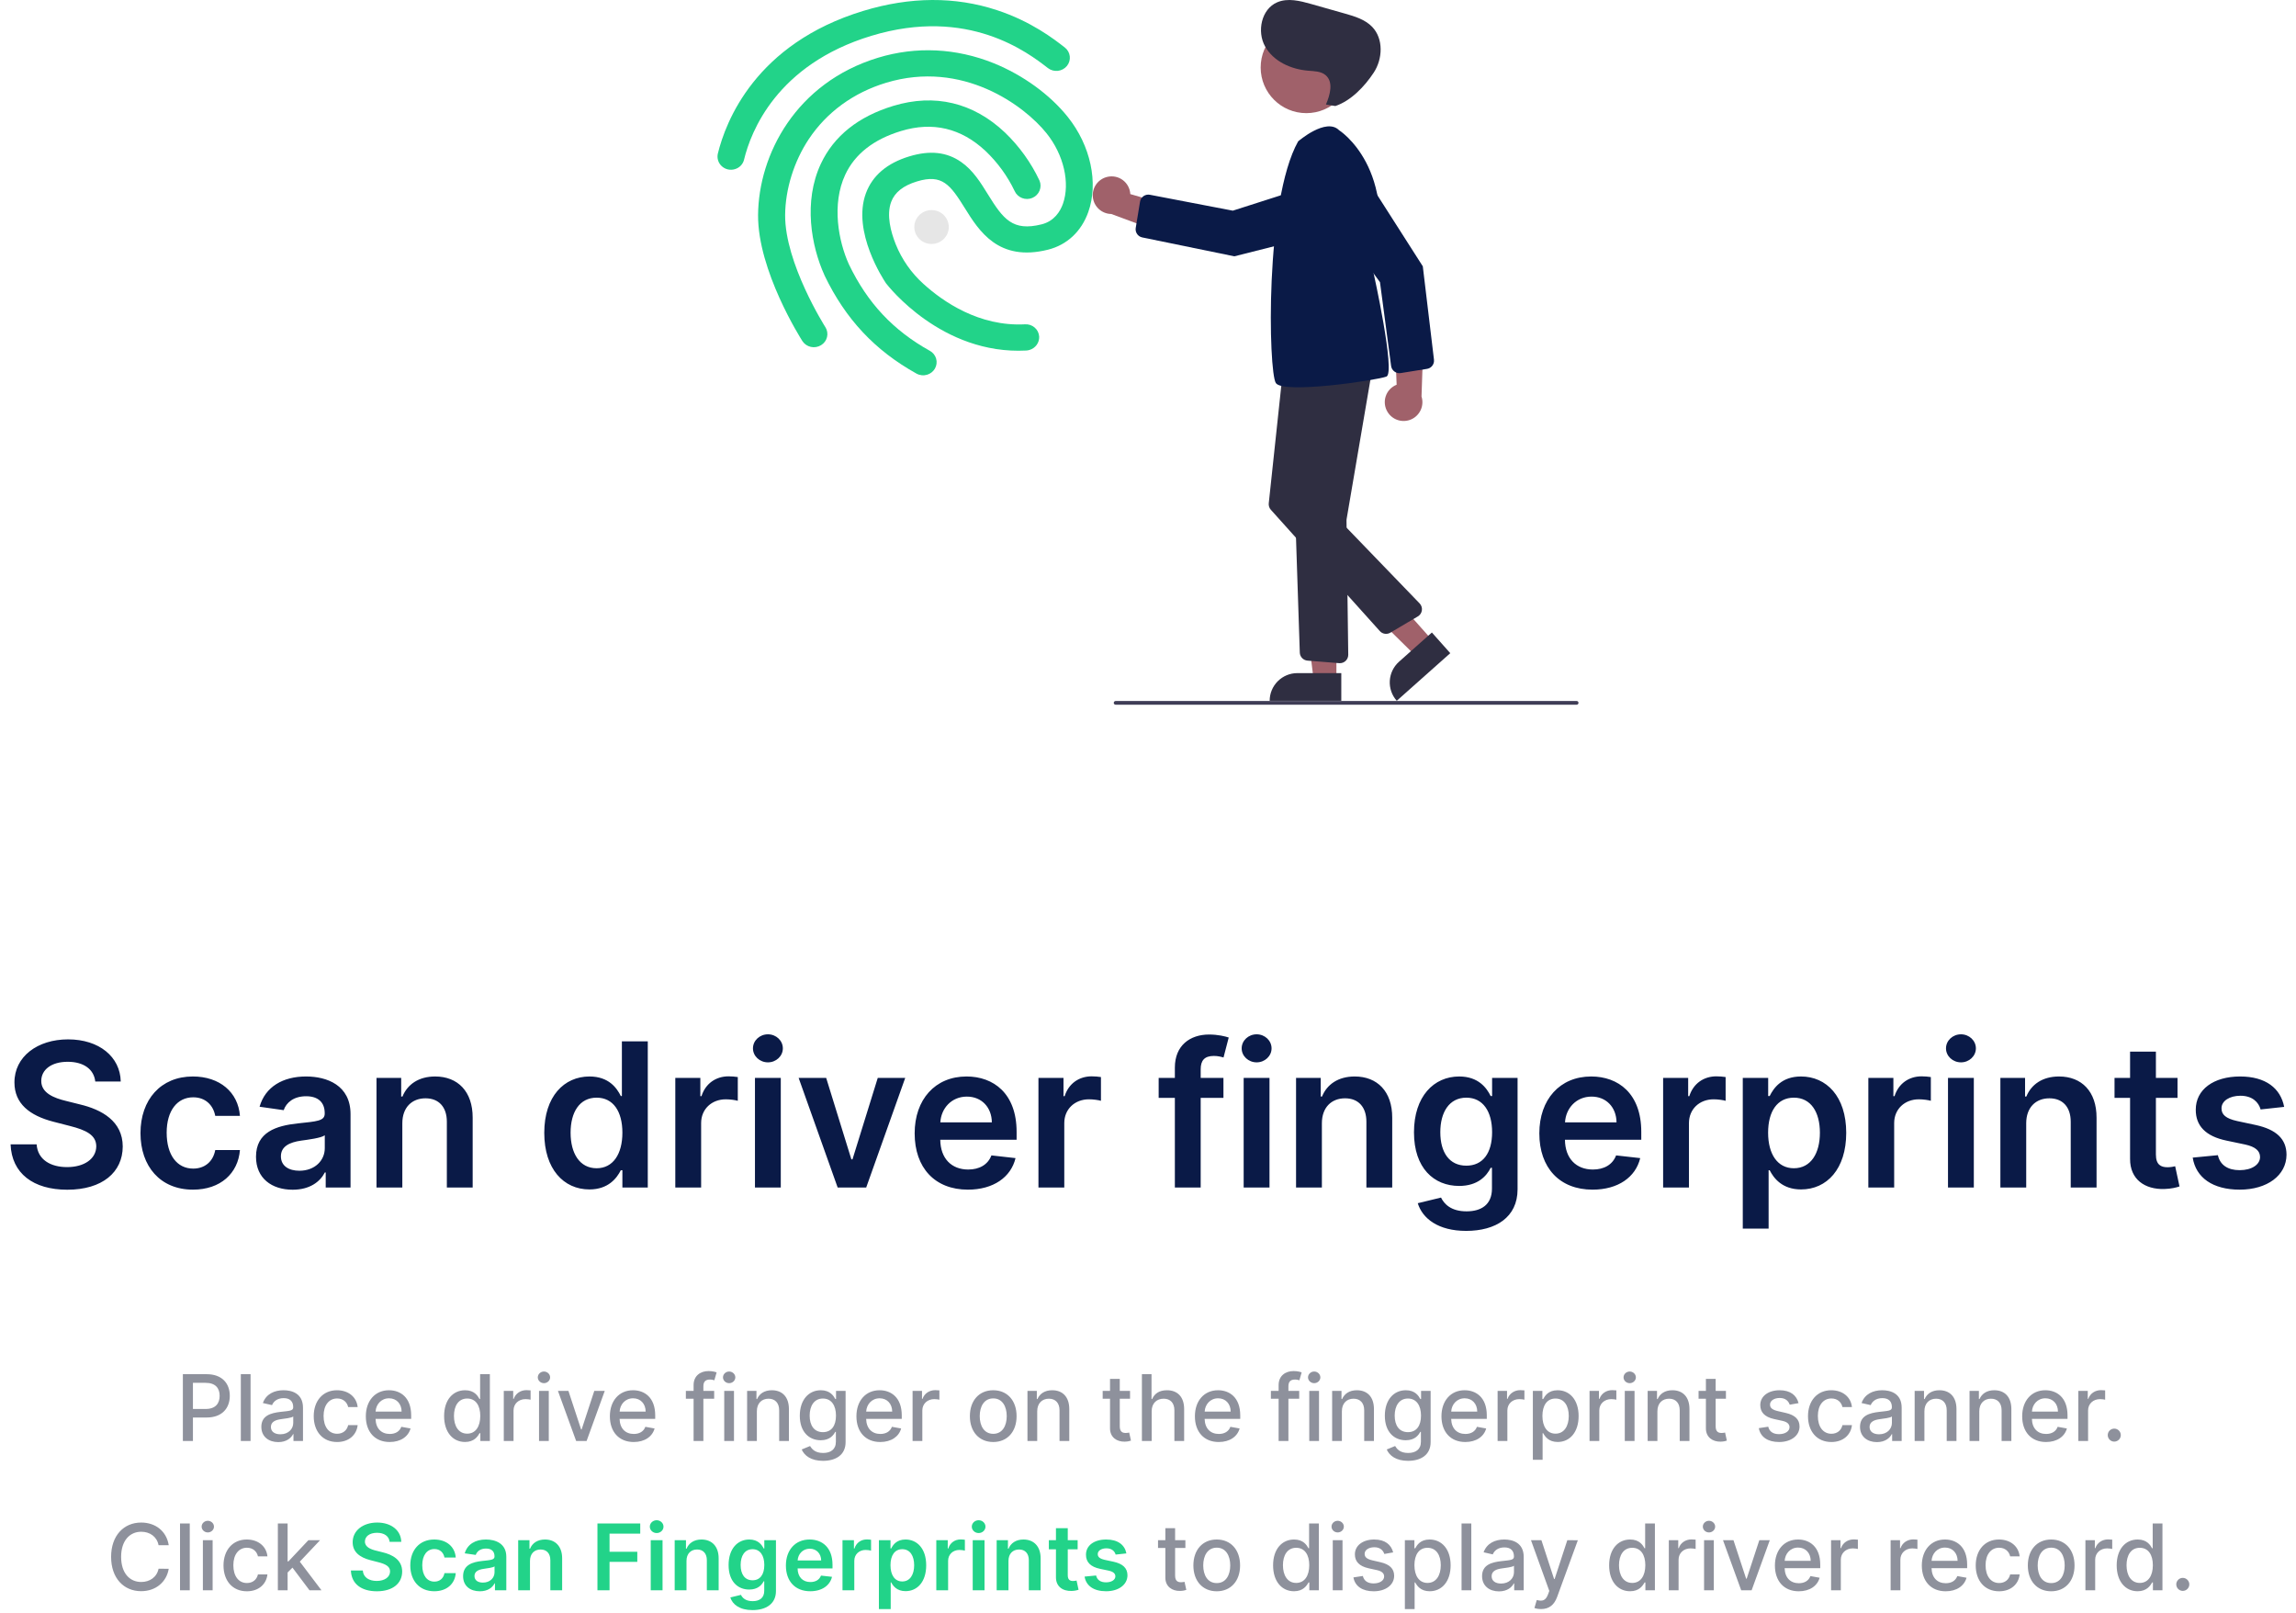 <svg width="400" height="281" viewBox="0 0 400 281" fill="none" xmlns="http://www.w3.org/2000/svg">
<path d="M31.857 251H33.612V246.909H35.999C38.697 246.909 40.033 245.278 40.033 243.131C40.033 240.989 38.709 239.364 36.004 239.364H31.857V251ZM33.612 245.42V240.869H35.817C37.555 240.869 38.266 241.812 38.266 243.131C38.266 244.449 37.555 245.42 35.84 245.42H33.612ZM43.653 239.364H41.955V251H43.653V239.364ZM48.479 251.193C49.922 251.193 50.734 250.46 51.058 249.807H51.126V251H52.785V245.205C52.785 242.665 50.785 242.159 49.399 242.159C47.82 242.159 46.365 242.795 45.797 244.386L47.394 244.75C47.644 244.131 48.28 243.534 49.422 243.534C50.519 243.534 51.081 244.108 51.081 245.097V245.136C51.081 245.756 50.445 245.744 48.876 245.926C47.223 246.119 45.53 246.551 45.53 248.534C45.53 250.25 46.82 251.193 48.479 251.193ZM48.848 249.83C47.888 249.83 47.195 249.398 47.195 248.557C47.195 247.648 48.001 247.324 48.984 247.193C49.535 247.119 50.842 246.972 51.087 246.727V247.852C51.087 248.886 50.263 249.83 48.848 249.83ZM58.724 251.176C60.787 251.176 62.122 249.938 62.31 248.239H60.656C60.44 249.182 59.707 249.739 58.736 249.739C57.298 249.739 56.372 248.54 56.372 246.636C56.372 244.767 57.315 243.591 58.736 243.591C59.815 243.591 60.474 244.273 60.656 245.091H62.31C62.128 243.33 60.69 242.159 58.707 242.159C56.247 242.159 54.656 244.011 54.656 246.676C54.656 249.307 56.19 251.176 58.724 251.176ZM67.888 251.176C69.791 251.176 71.138 250.239 71.524 248.818L69.916 248.528C69.609 249.352 68.871 249.773 67.905 249.773C66.45 249.773 65.473 248.83 65.428 247.148H71.632V246.545C71.632 243.392 69.746 242.159 67.769 242.159C65.337 242.159 63.734 244.011 63.734 246.693C63.734 249.403 65.314 251.176 67.888 251.176ZM65.433 245.875C65.501 244.636 66.399 243.562 67.78 243.562C69.098 243.562 69.962 244.54 69.967 245.875H65.433ZM81.019 251.17C82.609 251.17 83.234 250.199 83.541 249.642H83.683V251H85.342V239.364H83.644V243.688H83.541C83.234 243.148 82.655 242.159 81.03 242.159C78.922 242.159 77.371 243.824 77.371 246.653C77.371 249.477 78.899 251.17 81.019 251.17ZM81.394 249.722C79.876 249.722 79.087 248.386 79.087 246.636C79.087 244.903 79.859 243.602 81.394 243.602C82.876 243.602 83.672 244.812 83.672 246.636C83.672 248.472 82.859 249.722 81.394 249.722ZM87.767 251H89.466V245.67C89.466 244.528 90.347 243.705 91.551 243.705C91.903 243.705 92.301 243.767 92.438 243.807V242.182C92.267 242.159 91.932 242.142 91.716 242.142C90.693 242.142 89.818 242.722 89.5 243.659H89.409V242.273H87.767V251ZM93.908 251H95.606V242.273H93.908V251ZM94.766 240.926C95.351 240.926 95.84 240.472 95.84 239.915C95.84 239.358 95.351 238.898 94.766 238.898C94.175 238.898 93.692 239.358 93.692 239.915C93.692 240.472 94.175 240.926 94.766 240.926ZM105.358 242.273H103.534L101.33 248.989H101.239L99.028 242.273H97.204L100.375 251H102.193L105.358 242.273ZM110.403 251.176C112.307 251.176 113.653 250.239 114.04 248.818L112.432 248.528C112.125 249.352 111.386 249.773 110.42 249.773C108.966 249.773 107.989 248.83 107.943 247.148H114.148V246.545C114.148 243.392 112.261 242.159 110.284 242.159C107.852 242.159 106.25 244.011 106.25 246.693C106.25 249.403 107.83 251.176 110.403 251.176ZM107.949 245.875C108.017 244.636 108.915 243.562 110.295 243.562C111.614 243.562 112.477 244.54 112.483 245.875H107.949ZM124.42 242.273H122.54V241.489C122.54 240.716 122.858 240.295 123.688 240.295C124.04 240.295 124.29 240.375 124.449 240.426L124.847 239.051C124.608 238.96 124.114 238.818 123.426 238.818C122.045 238.818 120.835 239.625 120.835 241.261V242.273H119.489V243.636H120.835V251H122.54V243.636H124.42V242.273ZM126.173 251H127.872V242.273H126.173V251ZM127.031 240.926C127.616 240.926 128.105 240.472 128.105 239.915C128.105 239.358 127.616 238.898 127.031 238.898C126.44 238.898 125.957 239.358 125.957 239.915C125.957 240.472 126.44 240.926 127.031 240.926ZM131.857 245.818C131.857 244.426 132.709 243.631 133.891 243.631C135.044 243.631 135.743 244.386 135.743 245.653V251H137.442V245.449C137.442 243.29 136.254 242.159 134.47 242.159C133.158 242.159 132.3 242.767 131.896 243.693H131.788V242.273H130.158V251H131.857V245.818ZM143.379 254.455C145.601 254.455 147.317 253.438 147.317 251.193V242.273H145.652V243.688H145.527C145.226 243.148 144.624 242.159 142.999 242.159C140.891 242.159 139.339 243.824 139.339 246.602C139.339 249.386 140.925 250.869 142.987 250.869C144.589 250.869 145.209 249.966 145.516 249.409H145.624V251.125C145.624 252.494 144.686 253.085 143.396 253.085C141.982 253.085 141.43 252.375 141.129 251.875L139.669 252.477C140.129 253.545 141.294 254.455 143.379 254.455ZM143.362 249.46C141.845 249.46 141.055 248.295 141.055 246.58C141.055 244.903 141.828 243.602 143.362 243.602C144.845 243.602 145.641 244.812 145.641 246.58C145.641 248.381 144.828 249.46 143.362 249.46ZM153.357 251.176C155.26 251.176 156.607 250.239 156.993 248.818L155.385 248.528C155.078 249.352 154.339 249.773 153.374 249.773C151.919 249.773 150.942 248.83 150.896 247.148H157.101V246.545C157.101 243.392 155.214 242.159 153.237 242.159C150.805 242.159 149.203 244.011 149.203 246.693C149.203 249.403 150.783 251.176 153.357 251.176ZM150.902 245.875C150.97 244.636 151.868 243.562 153.249 243.562C154.567 243.562 155.43 244.54 155.436 245.875H150.902ZM158.986 251H160.685V245.67C160.685 244.528 161.565 243.705 162.77 243.705C163.122 243.705 163.52 243.767 163.656 243.807V242.182C163.486 242.159 163.151 242.142 162.935 242.142C161.912 242.142 161.037 242.722 160.719 243.659H160.628V242.273H158.986V251ZM173.037 251.176C175.497 251.176 177.105 249.375 177.105 246.676C177.105 243.96 175.497 242.159 173.037 242.159C170.577 242.159 168.969 243.96 168.969 246.676C168.969 249.375 170.577 251.176 173.037 251.176ZM173.043 249.75C171.435 249.75 170.685 248.347 170.685 246.67C170.685 245 171.435 243.58 173.043 243.58C174.639 243.58 175.389 245 175.389 246.67C175.389 248.347 174.639 249.75 173.043 249.75ZM180.7 245.818C180.7 244.426 181.553 243.631 182.734 243.631C183.888 243.631 184.587 244.386 184.587 245.653V251H186.286V245.449C186.286 243.29 185.098 242.159 183.314 242.159C182.001 242.159 181.143 242.767 180.74 243.693H180.632V242.273H179.001V251H180.7V245.818ZM196.872 242.273H195.082V240.182H193.384V242.273H192.105V243.636H193.384V248.79C193.378 250.375 194.588 251.142 195.929 251.114C196.469 251.108 196.832 251.006 197.031 250.932L196.724 249.528C196.611 249.551 196.401 249.602 196.128 249.602C195.577 249.602 195.082 249.42 195.082 248.438V243.636H196.872V242.273ZM200.638 245.818C200.638 244.426 201.518 243.631 202.729 243.631C203.899 243.631 204.598 244.375 204.598 245.653V251H206.297V245.449C206.297 243.273 205.104 242.159 203.308 242.159C201.95 242.159 201.132 242.75 200.723 243.693H200.615V239.364H198.939V251H200.638V245.818ZM212.325 251.176C214.229 251.176 215.575 250.239 215.962 248.818L214.354 248.528C214.047 249.352 213.308 249.773 212.342 249.773C210.888 249.773 209.911 248.83 209.865 247.148H216.07V246.545C216.07 243.392 214.183 242.159 212.206 242.159C209.774 242.159 208.172 244.011 208.172 246.693C208.172 249.403 209.751 251.176 212.325 251.176ZM209.871 245.875C209.939 244.636 210.837 243.562 212.217 243.562C213.536 243.562 214.399 244.54 214.405 245.875H209.871ZM226.342 242.273H224.462V241.489C224.462 240.716 224.78 240.295 225.609 240.295C225.962 240.295 226.212 240.375 226.371 240.426L226.768 239.051C226.53 238.96 226.036 238.818 225.348 238.818C223.967 238.818 222.757 239.625 222.757 241.261V242.273H221.411V243.636H222.757V251H224.462V243.636H226.342V242.273ZM228.095 251H229.794V242.273H228.095V251ZM228.953 240.926C229.538 240.926 230.027 240.472 230.027 239.915C230.027 239.358 229.538 238.898 228.953 238.898C228.362 238.898 227.879 239.358 227.879 239.915C227.879 240.472 228.362 240.926 228.953 240.926ZM233.778 245.818C233.778 244.426 234.631 243.631 235.812 243.631C236.966 243.631 237.665 244.386 237.665 245.653V251H239.364V245.449C239.364 243.29 238.176 242.159 236.392 242.159C235.08 242.159 234.222 242.767 233.818 243.693H233.71V242.273H232.08V251H233.778V245.818ZM245.301 254.455C247.523 254.455 249.239 253.438 249.239 251.193V242.273H247.574V243.688H247.449C247.148 243.148 246.545 242.159 244.92 242.159C242.812 242.159 241.261 243.824 241.261 246.602C241.261 249.386 242.847 250.869 244.909 250.869C246.511 250.869 247.131 249.966 247.438 249.409H247.545V251.125C247.545 252.494 246.608 253.085 245.318 253.085C243.903 253.085 243.352 252.375 243.051 251.875L241.591 252.477C242.051 253.545 243.216 254.455 245.301 254.455ZM245.284 249.46C243.767 249.46 242.977 248.295 242.977 246.58C242.977 244.903 243.75 243.602 245.284 243.602C246.767 243.602 247.562 244.812 247.562 246.58C247.562 248.381 246.75 249.46 245.284 249.46ZM255.278 251.176C257.182 251.176 258.528 250.239 258.915 248.818L257.307 248.528C257 249.352 256.261 249.773 255.295 249.773C253.841 249.773 252.864 248.83 252.818 247.148H259.023V246.545C259.023 243.392 257.136 242.159 255.159 242.159C252.727 242.159 251.125 244.011 251.125 246.693C251.125 249.403 252.705 251.176 255.278 251.176ZM252.824 245.875C252.892 244.636 253.79 243.562 255.17 243.562C256.489 243.562 257.352 244.54 257.358 245.875H252.824ZM260.908 251H262.607V245.67C262.607 244.528 263.487 243.705 264.692 243.705C265.044 243.705 265.442 243.767 265.578 243.807V242.182C265.408 242.159 265.072 242.142 264.857 242.142C263.834 242.142 262.959 242.722 262.641 243.659H262.55V242.273H260.908V251ZM267.048 254.273H268.747V249.642H268.849C269.156 250.199 269.781 251.17 271.372 251.17C273.486 251.17 275.02 249.477 275.02 246.653C275.02 243.824 273.463 242.159 271.355 242.159C269.736 242.159 269.151 243.148 268.849 243.688H268.707V242.273H267.048V254.273ZM268.713 246.636C268.713 244.812 269.509 243.602 270.991 243.602C272.531 243.602 273.304 244.903 273.304 246.636C273.304 248.386 272.509 249.722 270.991 249.722C269.531 249.722 268.713 248.472 268.713 246.636ZM276.923 251H278.622V245.67C278.622 244.528 279.503 243.705 280.707 243.705C281.06 243.705 281.457 243.767 281.594 243.807V242.182C281.423 242.159 281.088 242.142 280.872 242.142C279.849 242.142 278.974 242.722 278.656 243.659H278.565V242.273H276.923V251ZM283.064 251H284.763V242.273H283.064V251ZM283.922 240.926C284.507 240.926 284.996 240.472 284.996 239.915C284.996 239.358 284.507 238.898 283.922 238.898C283.331 238.898 282.848 239.358 282.848 239.915C282.848 240.472 283.331 240.926 283.922 240.926ZM288.747 245.818C288.747 244.426 289.599 243.631 290.781 243.631C291.935 243.631 292.634 244.386 292.634 245.653V251H294.332V245.449C294.332 243.29 293.145 242.159 291.361 242.159C290.048 242.159 289.19 242.767 288.787 243.693H288.679V242.273H287.048V251H288.747V245.818ZM300.685 242.273H298.895V240.182H297.196V242.273H295.918V243.636H297.196V248.79C297.19 250.375 298.401 251.142 299.741 251.114C300.281 251.108 300.645 251.006 300.844 250.932L300.537 249.528C300.423 249.551 300.213 249.602 299.94 249.602C299.389 249.602 298.895 249.42 298.895 248.438V243.636H300.685V242.273ZM313.338 244.403C312.986 243.045 311.923 242.159 310.037 242.159C308.065 242.159 306.668 243.199 306.668 244.744C306.668 245.983 307.418 246.807 309.054 247.17L310.531 247.494C311.372 247.682 311.764 248.057 311.764 248.602C311.764 249.278 311.043 249.807 309.929 249.807C308.912 249.807 308.259 249.369 308.054 248.511L306.412 248.761C306.696 250.307 307.98 251.176 309.94 251.176C312.048 251.176 313.509 250.057 313.509 248.477C313.509 247.244 312.724 246.483 311.122 246.114L309.736 245.795C308.776 245.568 308.361 245.244 308.366 244.653C308.361 243.983 309.088 243.506 310.054 243.506C311.111 243.506 311.599 244.091 311.798 244.676L313.338 244.403ZM319.053 251.176C321.115 251.176 322.45 249.938 322.638 248.239H320.984C320.768 249.182 320.036 249.739 319.064 249.739C317.626 249.739 316.7 248.54 316.7 246.636C316.7 244.767 317.643 243.591 319.064 243.591C320.143 243.591 320.803 244.273 320.984 245.091H322.638C322.456 243.33 321.018 242.159 319.036 242.159C316.575 242.159 314.984 244.011 314.984 246.676C314.984 249.307 316.518 251.176 319.053 251.176ZM326.994 251.193C328.438 251.193 329.25 250.46 329.574 249.807H329.642V251H331.301V245.205C331.301 242.665 329.301 242.159 327.915 242.159C326.335 242.159 324.881 242.795 324.312 244.386L325.909 244.75C326.159 244.131 326.795 243.534 327.938 243.534C329.034 243.534 329.597 244.108 329.597 245.097V245.136C329.597 245.756 328.96 245.744 327.392 245.926C325.739 246.119 324.045 246.551 324.045 248.534C324.045 250.25 325.335 251.193 326.994 251.193ZM327.364 249.83C326.403 249.83 325.71 249.398 325.71 248.557C325.71 247.648 326.517 247.324 327.5 247.193C328.051 247.119 329.358 246.972 329.602 246.727V247.852C329.602 248.886 328.778 249.83 327.364 249.83ZM335.263 245.818C335.263 244.426 336.115 243.631 337.297 243.631C338.45 243.631 339.149 244.386 339.149 245.653V251H340.848V245.449C340.848 243.29 339.661 242.159 337.876 242.159C336.564 242.159 335.706 242.767 335.303 243.693H335.195V242.273H333.564V251H335.263V245.818ZM344.825 245.818C344.825 244.426 345.678 243.631 346.859 243.631C348.013 243.631 348.712 244.386 348.712 245.653V251H350.411V245.449C350.411 243.29 349.223 242.159 347.439 242.159C346.126 242.159 345.268 242.767 344.865 243.693H344.757V242.273H343.126V251H344.825V245.818ZM356.45 251.176C358.354 251.176 359.7 250.239 360.087 248.818L358.479 248.528C358.172 249.352 357.433 249.773 356.467 249.773C355.013 249.773 354.036 248.83 353.99 247.148H360.195V246.545C360.195 243.392 358.308 242.159 356.331 242.159C353.899 242.159 352.297 244.011 352.297 246.693C352.297 249.403 353.876 251.176 356.45 251.176ZM353.996 245.875C354.064 244.636 354.962 243.562 356.342 243.562C357.661 243.562 358.524 244.54 358.53 245.875H353.996ZM362.08 251H363.778V245.67C363.778 244.528 364.659 243.705 365.864 243.705C366.216 243.705 366.614 243.767 366.75 243.807V242.182C366.58 242.159 366.244 242.142 366.028 242.142C365.006 242.142 364.131 242.722 363.812 243.659H363.722V242.273H362.08V251ZM368.339 251.108C368.959 251.108 369.476 250.602 369.476 249.972C369.476 249.352 368.959 248.841 368.339 248.841C367.714 248.841 367.203 249.352 367.203 249.972C367.203 250.602 367.714 251.108 368.339 251.108ZM29.396 269.148C28.999 266.659 27.05 265.205 24.59 265.205C21.578 265.205 19.357 267.46 19.357 271.182C19.357 274.903 21.567 277.159 24.59 277.159C27.146 277.159 29.016 275.557 29.396 273.256L27.624 273.25C27.322 274.739 26.072 275.557 24.601 275.557C22.607 275.557 21.101 274.028 21.101 271.182C21.101 268.358 22.601 266.807 24.607 266.807C26.09 266.807 27.334 267.642 27.624 269.148H29.396ZM33.06 265.364H31.361V277H33.06V265.364ZM35.345 277H37.044V268.273H35.345V277ZM36.203 266.926C36.788 266.926 37.277 266.472 37.277 265.915C37.277 265.358 36.788 264.898 36.203 264.898C35.612 264.898 35.129 265.358 35.129 265.915C35.129 266.472 35.612 266.926 36.203 266.926ZM43.006 277.176C45.068 277.176 46.403 275.938 46.591 274.239H44.938C44.722 275.182 43.989 275.739 43.017 275.739C41.58 275.739 40.653 274.54 40.653 272.636C40.653 270.767 41.597 269.591 43.017 269.591C44.097 269.591 44.756 270.273 44.938 271.091H46.591C46.409 269.33 44.972 268.159 42.989 268.159C40.528 268.159 38.938 270.011 38.938 272.676C38.938 275.307 40.472 277.176 43.006 277.176ZM48.408 277H50.106V273.903L50.953 273.057L53.919 277H56.004L52.231 272.017L55.766 268.273H53.731L50.254 271.966H50.106V265.364H48.408V277ZM206.513 268.273H204.723V266.182H203.024V268.273H201.746V269.636H203.024V274.79C203.018 276.375 204.229 277.142 205.57 277.114C206.109 277.108 206.473 277.006 206.672 276.932L206.365 275.528C206.251 275.551 206.041 275.602 205.768 275.602C205.217 275.602 204.723 275.42 204.723 274.438V269.636H206.513V268.273ZM211.974 277.176C214.435 277.176 216.043 275.375 216.043 272.676C216.043 269.96 214.435 268.159 211.974 268.159C209.514 268.159 207.906 269.96 207.906 272.676C207.906 275.375 209.514 277.176 211.974 277.176ZM211.98 275.75C210.372 275.75 209.622 274.347 209.622 272.67C209.622 271 210.372 269.58 211.98 269.58C213.577 269.58 214.327 271 214.327 272.67C214.327 274.347 213.577 275.75 211.98 275.75ZM225.44 277.17C227.031 277.17 227.656 276.199 227.963 275.642H228.105V277H229.764V265.364H228.065V269.688H227.963C227.656 269.148 227.077 268.159 225.452 268.159C223.344 268.159 221.793 269.824 221.793 272.653C221.793 275.477 223.321 277.17 225.44 277.17ZM225.815 275.722C224.298 275.722 223.509 274.386 223.509 272.636C223.509 270.903 224.281 269.602 225.815 269.602C227.298 269.602 228.094 270.812 228.094 272.636C228.094 274.472 227.281 275.722 225.815 275.722ZM232.189 277H233.888V268.273H232.189V277ZM233.047 266.926C233.632 266.926 234.121 266.472 234.121 265.915C234.121 265.358 233.632 264.898 233.047 264.898C232.456 264.898 231.973 265.358 231.973 265.915C231.973 266.472 232.456 266.926 233.047 266.926ZM242.713 270.403C242.361 269.045 241.298 268.159 239.412 268.159C237.44 268.159 236.043 269.199 236.043 270.744C236.043 271.983 236.793 272.807 238.429 273.17L239.906 273.494C240.747 273.682 241.139 274.057 241.139 274.602C241.139 275.278 240.418 275.807 239.304 275.807C238.287 275.807 237.634 275.369 237.429 274.511L235.787 274.761C236.071 276.307 237.355 277.176 239.315 277.176C241.423 277.176 242.884 276.057 242.884 274.477C242.884 273.244 242.099 272.483 240.497 272.114L239.111 271.795C238.151 271.568 237.736 271.244 237.741 270.653C237.736 269.983 238.463 269.506 239.429 269.506C240.486 269.506 240.974 270.091 241.173 270.676L242.713 270.403ZM244.751 280.273H246.45V275.642H246.553C246.859 276.199 247.484 277.17 249.075 277.17C251.189 277.17 252.723 275.477 252.723 272.653C252.723 269.824 251.166 268.159 249.058 268.159C247.439 268.159 246.854 269.148 246.553 269.688H246.411V268.273H244.751V280.273ZM246.416 272.636C246.416 270.812 247.212 269.602 248.695 269.602C250.234 269.602 251.007 270.903 251.007 272.636C251.007 274.386 250.212 275.722 248.695 275.722C247.234 275.722 246.416 274.472 246.416 272.636ZM256.325 265.364H254.626V277H256.325V265.364ZM261.151 277.193C262.594 277.193 263.406 276.46 263.73 275.807H263.798V277H265.457V271.205C265.457 268.665 263.457 268.159 262.071 268.159C260.491 268.159 259.037 268.795 258.469 270.386L260.065 270.75C260.315 270.131 260.952 269.534 262.094 269.534C263.19 269.534 263.753 270.108 263.753 271.097V271.136C263.753 271.756 263.116 271.744 261.548 271.926C259.895 272.119 258.202 272.551 258.202 274.534C258.202 276.25 259.491 277.193 261.151 277.193ZM261.52 275.83C260.56 275.83 259.866 275.398 259.866 274.557C259.866 273.648 260.673 273.324 261.656 273.193C262.207 273.119 263.514 272.972 263.759 272.727V273.852C263.759 274.886 262.935 275.83 261.52 275.83ZM268.482 280.273C269.885 280.273 270.771 279.54 271.277 278.165L274.885 268.29L273.05 268.273L270.839 275.045H270.749L268.538 268.273H266.72L269.913 277.114L269.703 277.693C269.271 278.852 268.663 278.949 267.732 278.693L267.322 280.085C267.527 280.176 267.97 280.273 268.482 280.273ZM283.987 277.17C285.578 277.17 286.203 276.199 286.51 275.642H286.652V277H288.311V265.364H286.612V269.688H286.51C286.203 269.148 285.624 268.159 283.999 268.159C281.891 268.159 280.339 269.824 280.339 272.653C280.339 275.477 281.868 277.17 283.987 277.17ZM284.362 275.722C282.845 275.722 282.055 274.386 282.055 272.636C282.055 270.903 282.828 269.602 284.362 269.602C285.845 269.602 286.641 270.812 286.641 272.636C286.641 274.472 285.828 275.722 284.362 275.722ZM290.736 277H292.435V271.67C292.435 270.528 293.315 269.705 294.52 269.705C294.872 269.705 295.27 269.767 295.406 269.807V268.182C295.236 268.159 294.901 268.142 294.685 268.142C293.662 268.142 292.787 268.722 292.469 269.659H292.378V268.273H290.736V277ZM296.876 277H298.575V268.273H296.876V277ZM297.734 266.926C298.32 266.926 298.808 266.472 298.808 265.915C298.808 265.358 298.32 264.898 297.734 264.898C297.143 264.898 296.661 265.358 296.661 265.915C296.661 266.472 297.143 266.926 297.734 266.926ZM308.327 268.273H306.503L304.298 274.989H304.207L301.997 268.273H300.173L303.344 277H305.162L308.327 268.273ZM313.372 277.176C315.276 277.176 316.622 276.239 317.009 274.818L315.401 274.528C315.094 275.352 314.355 275.773 313.389 275.773C311.935 275.773 310.957 274.83 310.912 273.148H317.116V272.545C317.116 269.392 315.23 268.159 313.253 268.159C310.821 268.159 309.219 270.011 309.219 272.693C309.219 275.403 310.798 277.176 313.372 277.176ZM310.918 271.875C310.986 270.636 311.884 269.562 313.264 269.562C314.582 269.562 315.446 270.54 315.452 271.875H310.918ZM319.001 277H320.7V271.67C320.7 270.528 321.581 269.705 322.786 269.705C323.138 269.705 323.536 269.767 323.672 269.807V268.182C323.501 268.159 323.166 268.142 322.95 268.142C321.928 268.142 321.053 268.722 320.734 269.659H320.643V268.273H319.001V277ZM329.376 277H331.075V271.67C331.075 270.528 331.956 269.705 333.161 269.705C333.513 269.705 333.911 269.767 334.047 269.807V268.182C333.876 268.159 333.541 268.142 333.325 268.142C332.303 268.142 331.428 268.722 331.109 269.659H331.018V268.273H329.376V277ZM338.966 277.176C340.869 277.176 342.216 276.239 342.602 274.818L340.994 274.528C340.688 275.352 339.949 275.773 338.983 275.773C337.528 275.773 336.551 274.83 336.506 273.148H342.71V272.545C342.71 269.392 340.824 268.159 338.847 268.159C336.415 268.159 334.812 270.011 334.812 272.693C334.812 275.403 336.392 277.176 338.966 277.176ZM336.511 271.875C336.58 270.636 337.477 269.562 338.858 269.562C340.176 269.562 341.04 270.54 341.045 271.875H336.511ZM348.271 277.176C350.334 277.176 351.669 275.938 351.857 274.239H350.203C349.987 275.182 349.254 275.739 348.283 275.739C346.845 275.739 345.919 274.54 345.919 272.636C345.919 270.767 346.862 269.591 348.283 269.591C349.362 269.591 350.021 270.273 350.203 271.091H351.857C351.675 269.33 350.237 268.159 348.254 268.159C345.794 268.159 344.203 270.011 344.203 272.676C344.203 275.307 345.737 277.176 348.271 277.176ZM357.349 277.176C359.81 277.176 361.418 275.375 361.418 272.676C361.418 269.96 359.81 268.159 357.349 268.159C354.889 268.159 353.281 269.96 353.281 272.676C353.281 275.375 354.889 277.176 357.349 277.176ZM357.355 275.75C355.747 275.75 354.997 274.347 354.997 272.67C354.997 271 355.747 269.58 357.355 269.58C358.952 269.58 359.702 271 359.702 272.67C359.702 274.347 358.952 275.75 357.355 275.75ZM363.314 277H365.013V271.67C365.013 270.528 365.893 269.705 367.098 269.705C367.45 269.705 367.848 269.767 367.984 269.807V268.182C367.814 268.159 367.479 268.142 367.263 268.142C366.24 268.142 365.365 268.722 365.047 269.659H364.956V268.273H363.314V277ZM372.409 277.17C374 277.17 374.625 276.199 374.932 275.642H375.074V277H376.733V265.364H375.034V269.688H374.932C374.625 269.148 374.045 268.159 372.42 268.159C370.312 268.159 368.761 269.824 368.761 272.653C368.761 275.477 370.29 277.17 372.409 277.17ZM372.784 275.722C371.267 275.722 370.477 274.386 370.477 272.636C370.477 270.903 371.25 269.602 372.784 269.602C374.267 269.602 375.062 270.812 375.062 272.636C375.062 274.472 374.25 275.722 372.784 275.722ZM380.277 277.108C380.896 277.108 381.413 276.602 381.413 275.972C381.413 275.352 380.896 274.841 380.277 274.841C379.652 274.841 379.141 275.352 379.141 275.972C379.141 276.602 379.652 277.108 380.277 277.108Z" fill="#8E919C"/>
<path d="M67.878 268.562H69.906C69.867 266.597 68.19 265.205 65.713 265.205C63.27 265.205 61.435 266.58 61.44 268.636C61.44 270.307 62.628 271.267 64.543 271.761L65.867 272.102C67.122 272.42 67.952 272.812 67.957 273.716C67.952 274.71 67.008 275.375 65.633 275.375C64.315 275.375 63.293 274.784 63.207 273.562H61.133C61.219 275.875 62.94 277.176 65.651 277.176C68.44 277.176 70.06 275.784 70.065 273.733C70.06 271.716 68.395 270.795 66.645 270.381L65.554 270.108C64.599 269.881 63.565 269.477 63.577 268.506C63.582 267.631 64.367 266.989 65.685 266.989C66.94 266.989 67.77 267.574 67.878 268.562ZM75.66 277.17C77.854 277.17 79.251 275.869 79.399 274.017H77.433C77.257 274.955 76.581 275.494 75.678 275.494C74.394 275.494 73.564 274.42 73.564 272.636C73.564 270.875 74.41 269.818 75.678 269.818C76.666 269.818 77.274 270.455 77.433 271.295H79.399C79.257 269.403 77.78 268.159 75.649 268.159C73.092 268.159 71.479 270.006 71.479 272.67C71.479 275.312 73.053 277.17 75.66 277.17ZM83.599 277.176C84.969 277.176 85.787 276.534 86.162 275.801H86.23V277H88.207V271.159C88.207 268.852 86.327 268.159 84.662 268.159C82.827 268.159 81.418 268.977 80.963 270.568L82.883 270.841C83.088 270.244 83.668 269.733 84.673 269.733C85.628 269.733 86.151 270.222 86.151 271.08V271.114C86.151 271.705 85.531 271.733 83.992 271.898C82.298 272.08 80.679 272.585 80.679 274.551C80.679 276.267 81.935 277.176 83.599 277.176ZM84.133 275.665C83.276 275.665 82.662 275.273 82.662 274.517C82.662 273.727 83.349 273.398 84.27 273.267C84.81 273.193 85.889 273.057 86.156 272.841V273.869C86.156 274.841 85.372 275.665 84.133 275.665ZM92.332 271.886C92.332 270.625 93.094 269.898 94.179 269.898C95.242 269.898 95.878 270.597 95.878 271.761V277H97.935V271.443C97.94 269.352 96.747 268.159 94.946 268.159C93.639 268.159 92.742 268.784 92.344 269.756H92.242V268.273H90.276V277H92.332V271.886ZM104.085 277H106.193V272.057H111.028V270.29H106.193V267.131H111.54V265.364H104.085V277ZM113.369 277H115.426V268.273H113.369V277ZM114.403 267.034C115.057 267.034 115.591 266.534 115.591 265.92C115.591 265.301 115.057 264.801 114.403 264.801C113.744 264.801 113.21 265.301 113.21 265.92C113.21 266.534 113.744 267.034 114.403 267.034ZM119.598 271.886C119.598 270.625 120.359 269.898 121.445 269.898C122.507 269.898 123.143 270.597 123.143 271.761V277H125.2V271.443C125.206 269.352 124.013 268.159 122.212 268.159C120.905 268.159 120.007 268.784 119.609 269.756H119.507V268.273H117.541V277H119.598V271.886ZM131.087 280.455C133.445 280.455 135.183 279.375 135.183 277.142V268.273H133.155V269.716H133.041C132.729 269.085 132.075 268.159 130.536 268.159C128.518 268.159 126.933 269.739 126.933 272.608C126.933 275.455 128.518 276.875 130.53 276.875C132.024 276.875 132.723 276.074 133.041 275.432H133.143V277.085C133.143 278.369 132.291 278.898 131.121 278.898C129.882 278.898 129.337 278.312 129.087 277.801L127.234 278.25C127.609 279.472 128.865 280.455 131.087 280.455ZM131.104 275.261C129.746 275.261 129.03 274.205 129.03 272.597C129.03 271.011 129.734 269.847 131.104 269.847C132.428 269.847 133.155 270.943 133.155 272.597C133.155 274.261 132.416 275.261 131.104 275.261ZM141.155 277.17C143.189 277.17 144.587 276.176 144.95 274.659L143.03 274.443C142.751 275.182 142.07 275.568 141.183 275.568C139.854 275.568 138.973 274.693 138.956 273.199H145.036V272.568C145.036 269.506 143.195 268.159 141.047 268.159C138.547 268.159 136.916 269.994 136.916 272.688C136.916 275.426 138.524 277.17 141.155 277.17ZM138.962 271.812C139.024 270.699 139.848 269.761 141.075 269.761C142.257 269.761 143.053 270.625 143.064 271.812H138.962ZM146.776 277H148.832V271.869C148.832 270.761 149.668 269.977 150.798 269.977C151.145 269.977 151.577 270.04 151.753 270.097V268.205C151.565 268.17 151.241 268.148 151.014 268.148C150.014 268.148 149.179 268.716 148.861 269.727H148.77V268.273H146.776V277ZM153.119 280.273H155.176V275.625H155.261C155.585 276.261 156.261 277.153 157.761 277.153C159.818 277.153 161.358 275.523 161.358 272.648C161.358 269.739 159.773 268.159 157.756 268.159C156.216 268.159 155.574 269.085 155.261 269.716H155.142V268.273H153.119V280.273ZM155.136 272.636C155.136 270.943 155.864 269.847 157.188 269.847C158.557 269.847 159.261 271.011 159.261 272.636C159.261 274.273 158.545 275.466 157.188 275.466C155.875 275.466 155.136 274.33 155.136 272.636ZM163.119 277H165.176V271.869C165.176 270.761 166.011 269.977 167.142 269.977C167.489 269.977 167.92 270.04 168.097 270.097V268.205C167.909 268.17 167.585 268.148 167.358 268.148C166.358 268.148 165.523 268.716 165.205 269.727H165.114V268.273H163.119V277ZM169.463 277H171.52V268.273H169.463V277ZM170.497 267.034C171.151 267.034 171.685 266.534 171.685 265.92C171.685 265.301 171.151 264.801 170.497 264.801C169.838 264.801 169.304 265.301 169.304 265.92C169.304 266.534 169.838 267.034 170.497 267.034ZM175.692 271.886C175.692 270.625 176.453 269.898 177.538 269.898C178.601 269.898 179.237 270.597 179.237 271.761V277H181.294V271.443C181.3 269.352 180.107 268.159 178.305 268.159C176.999 268.159 176.101 268.784 175.703 269.756H175.601V268.273H173.635V277H175.692V271.886ZM187.743 268.273H186.021V266.182H183.964V268.273H182.726V269.864H183.964V274.716C183.953 276.358 185.146 277.165 186.692 277.119C187.277 277.102 187.68 276.989 187.902 276.915L187.555 275.307C187.442 275.335 187.209 275.386 186.953 275.386C186.436 275.386 186.021 275.205 186.021 274.375V269.864H187.743V268.273ZM196.236 270.58C195.952 269.102 194.77 268.159 192.724 268.159C190.622 268.159 189.19 269.193 189.196 270.807C189.19 272.08 189.974 272.92 191.651 273.267L193.139 273.58C193.94 273.756 194.315 274.08 194.315 274.574C194.315 275.17 193.668 275.619 192.69 275.619C191.747 275.619 191.134 275.21 190.957 274.426L188.952 274.619C189.207 276.222 190.554 277.17 192.696 277.17C194.878 277.17 196.418 276.04 196.423 274.386C196.418 273.142 195.616 272.381 193.969 272.023L192.48 271.705C191.594 271.506 191.241 271.199 191.247 270.693C191.241 270.102 191.895 269.693 192.753 269.693C193.702 269.693 194.202 270.21 194.361 270.784L196.236 270.58Z" fill="#22D389"/>
<path d="M16.598 188.389H21.035C20.948 184.088 17.282 181.043 11.863 181.043C6.518 181.043 2.504 184.051 2.516 188.55C2.516 192.204 5.114 194.305 9.302 195.386L12.198 196.132C14.945 196.828 16.76 197.686 16.772 199.662C16.76 201.837 14.696 203.291 11.689 203.291C8.805 203.291 6.568 201.998 6.381 199.326H1.845C2.031 204.385 5.797 207.231 11.726 207.231C17.828 207.231 21.371 204.186 21.383 199.699C21.371 195.287 17.729 193.273 13.901 192.366L11.515 191.769C9.426 191.272 7.164 190.39 7.189 188.264C7.202 186.35 8.917 184.946 11.8 184.946C14.547 184.946 16.362 186.226 16.598 188.389ZM33.623 207.219C38.42 207.219 41.478 204.372 41.801 200.32H37.5C37.115 202.371 35.636 203.552 33.66 203.552C30.851 203.552 29.036 201.203 29.036 197.3C29.036 193.447 30.888 191.135 33.66 191.135C35.822 191.135 37.152 192.528 37.5 194.367H41.801C41.49 190.228 38.259 187.506 33.598 187.506C28.005 187.506 24.475 191.546 24.475 197.375C24.475 203.154 27.918 207.219 33.623 207.219ZM50.989 207.231C53.984 207.231 55.774 205.827 56.594 204.223H56.744V206.846H61.069V194.069C61.069 189.023 56.955 187.506 53.313 187.506C49.299 187.506 46.216 189.296 45.222 192.776L49.423 193.373C49.87 192.068 51.138 190.949 53.338 190.949C55.426 190.949 56.57 192.018 56.57 193.895V193.969C56.57 195.262 55.215 195.324 51.847 195.684C48.143 196.082 44.6 197.188 44.6 201.489C44.6 205.242 47.347 207.231 50.989 207.231ZM52.157 203.925C50.281 203.925 48.938 203.067 48.938 201.414C48.938 199.687 50.442 198.966 52.456 198.68C53.636 198.518 55.998 198.22 56.582 197.748V199.997C56.582 202.123 54.867 203.925 52.157 203.925ZM70.092 195.66C70.092 192.9 71.758 191.309 74.132 191.309C76.456 191.309 77.848 192.838 77.848 195.386V206.846H82.347V194.69C82.36 190.116 79.75 187.506 75.81 187.506C72.951 187.506 70.987 188.873 70.117 190.999H69.894V187.755H65.593V206.846H70.092V195.66ZM102.687 207.181C105.969 207.181 107.448 205.23 108.156 203.838H108.43V206.846H112.854V181.391H108.343V190.912H108.156C107.472 189.532 106.068 187.506 102.7 187.506C98.287 187.506 94.82 190.961 94.82 197.325C94.82 203.614 98.188 207.181 102.687 207.181ZM103.943 203.49C100.972 203.49 99.406 200.88 99.406 197.3C99.406 193.746 100.947 191.198 103.943 191.198C106.839 191.198 108.43 193.596 108.43 197.3C108.43 201.004 106.814 203.49 103.943 203.49ZM117.649 206.846H122.148V195.622C122.148 193.199 123.975 191.483 126.448 191.483C127.207 191.483 128.151 191.62 128.536 191.744V187.606C128.126 187.531 127.418 187.481 126.921 187.481C124.733 187.481 122.906 188.724 122.21 190.937H122.011V187.755H117.649V206.846ZM131.526 206.846H136.025V187.755H131.526V206.846ZM133.788 185.045C135.217 185.045 136.385 183.952 136.385 182.609C136.385 181.254 135.217 180.161 133.788 180.161C132.346 180.161 131.178 181.254 131.178 182.609C131.178 183.952 132.346 185.045 133.788 185.045ZM157.704 187.755H152.919L148.519 201.936H148.32L143.933 187.755H139.135L145.934 206.846H150.906L157.704 187.755ZM168.62 207.219C173.07 207.219 176.127 205.044 176.922 201.725L172.722 201.253C172.112 202.868 170.621 203.714 168.682 203.714C165.774 203.714 163.847 201.8 163.81 198.531H177.109V197.151C177.109 190.452 173.082 187.506 168.384 187.506C162.915 187.506 159.348 191.521 159.348 197.412C159.348 203.403 162.865 207.219 168.62 207.219ZM163.822 195.498C163.959 193.062 165.761 191.011 168.446 191.011C171.031 191.011 172.771 192.9 172.796 195.498H163.822ZM180.915 206.846H185.415V195.622C185.415 193.199 187.242 191.483 189.715 191.483C190.473 191.483 191.418 191.62 191.803 191.744V187.606C191.393 187.531 190.684 187.481 190.187 187.481C188 187.481 186.173 188.724 185.477 190.937H185.278V187.755H180.915V206.846ZM213.144 187.755H209.179V186.251C209.179 184.759 209.8 183.927 211.478 183.927C212.187 183.927 212.783 184.088 213.156 184.2L214.063 180.72C213.479 180.521 212.199 180.198 210.645 180.198C207.327 180.198 204.68 182.1 204.68 185.953V187.755H201.858V191.235H204.68V206.846H209.179V191.235H213.144V187.755ZM216.667 206.846H221.167V187.755H216.667V206.846ZM218.929 185.045C220.359 185.045 221.527 183.952 221.527 182.609C221.527 181.254 220.359 180.161 218.929 180.161C217.488 180.161 216.319 181.254 216.319 182.609C216.319 183.952 217.488 185.045 218.929 185.045ZM230.293 195.66C230.293 192.9 231.958 191.309 234.332 191.309C236.656 191.309 238.048 192.838 238.048 195.386V206.846H242.547V194.69C242.56 190.116 239.95 187.506 236.01 187.506C233.151 187.506 231.187 188.873 230.317 190.999H230.094V187.755H225.793V206.846H230.293V195.66ZM255.424 214.403C260.582 214.403 264.385 212.041 264.385 207.156V187.755H259.948V190.912H259.699C259.016 189.532 257.587 187.506 254.218 187.506C249.806 187.506 246.338 190.961 246.338 197.238C246.338 203.465 249.806 206.572 254.206 206.572C257.475 206.572 259.003 204.82 259.699 203.415H259.923V207.032C259.923 209.841 258.059 210.997 255.498 210.997C252.789 210.997 251.596 209.717 251.049 208.598L246.997 209.58C247.817 212.252 250.564 214.403 255.424 214.403ZM255.461 203.042C252.491 203.042 250.925 200.731 250.925 197.213C250.925 193.746 252.466 191.198 255.461 191.198C258.357 191.198 259.948 193.596 259.948 197.213C259.948 200.855 258.332 203.042 255.461 203.042ZM277.448 207.219C281.898 207.219 284.955 205.044 285.751 201.725L281.55 201.253C280.941 202.868 279.449 203.714 277.51 203.714C274.602 203.714 272.675 201.8 272.638 198.531H285.937V197.151C285.937 190.452 281.91 187.506 277.212 187.506C271.743 187.506 268.176 191.521 268.176 197.412C268.176 203.403 271.693 207.219 277.448 207.219ZM272.65 195.498C272.787 193.062 274.589 191.011 277.274 191.011C279.859 191.011 281.599 192.9 281.624 195.498H272.65ZM289.743 206.846H294.243V195.622C294.243 193.199 296.07 191.483 298.543 191.483C299.301 191.483 300.246 191.62 300.631 191.744V187.606C300.221 187.531 299.513 187.481 299.015 187.481C296.828 187.481 295.001 188.724 294.305 190.937H294.106V187.755H289.743V206.846ZM303.62 214.005H308.12V203.838H308.306C309.015 205.23 310.494 207.181 313.775 207.181C318.274 207.181 321.642 203.614 321.642 197.325C321.642 190.961 318.175 187.506 313.762 187.506C310.394 187.506 308.99 189.532 308.306 190.912H308.045V187.755H303.62V214.005ZM308.033 197.3C308.033 193.596 309.624 191.198 312.52 191.198C315.515 191.198 317.056 193.746 317.056 197.3C317.056 200.88 315.49 203.49 312.52 203.49C309.648 203.49 308.033 201.004 308.033 197.3ZM325.495 206.846H329.995V195.622C329.995 193.199 331.822 191.483 334.295 191.483C335.053 191.483 335.998 191.62 336.383 191.744V187.606C335.973 187.531 335.265 187.481 334.767 187.481C332.58 187.481 330.753 188.724 330.057 190.937H329.858V187.755H325.495V206.846ZM339.372 206.846H343.872V187.755H339.372V206.846ZM341.634 185.045C343.064 185.045 344.232 183.952 344.232 182.609C344.232 181.254 343.064 180.161 341.634 180.161C340.193 180.161 339.024 181.254 339.024 182.609C339.024 183.952 340.193 185.045 341.634 185.045ZM352.998 195.66C352.998 192.9 354.663 191.309 357.037 191.309C359.361 191.309 360.753 192.838 360.753 195.386V206.846H365.253V194.69C365.265 190.116 362.655 187.506 358.715 187.506C355.856 187.506 353.892 188.873 353.022 190.999H352.799V187.755H348.498V206.846H352.998V195.66ZM379.359 187.755H375.593V183.181H371.094V187.755H368.385V191.235H371.094V201.849C371.069 205.441 373.679 207.206 377.06 207.107C378.34 207.069 379.223 206.821 379.707 206.659L378.949 203.142C378.701 203.204 378.191 203.316 377.632 203.316C376.501 203.316 375.593 202.918 375.593 201.104V191.235H379.359V187.755ZM397.938 192.801C397.316 189.569 394.731 187.506 390.257 187.506C385.658 187.506 382.526 189.768 382.538 193.298C382.526 196.082 384.241 197.922 387.907 198.68L391.164 199.363C392.916 199.749 393.737 200.457 393.737 201.539C393.737 202.844 392.32 203.825 390.182 203.825C388.119 203.825 386.776 202.931 386.391 201.215L382.004 201.638C382.563 205.143 385.509 207.219 390.194 207.219C394.967 207.219 398.335 204.745 398.348 201.128C398.335 198.406 396.583 196.741 392.979 195.958L389.722 195.262C387.783 194.827 387.013 194.156 387.025 193.05C387.013 191.757 388.442 190.862 390.319 190.862C392.394 190.862 393.488 191.993 393.836 193.248L397.938 192.801Z" fill="#0A1A47"/>
<path d="M241.73 71.749C241.481 71.343 241.324 70.887 241.27 70.414C241.216 69.941 241.266 69.462 241.418 69.011C241.569 68.559 241.817 68.147 242.145 67.802C242.473 67.456 242.873 67.188 243.316 67.014L242.856 55.45L248.004 58.558L247.652 69.063C247.895 69.827 247.849 70.653 247.523 71.386C247.197 72.118 246.614 72.705 245.884 73.036C245.154 73.367 244.328 73.419 243.562 73.182C242.796 72.945 242.144 72.434 241.73 71.749Z" fill="#A0616A"/>
<path d="M248.603 64.252L244.026 64.983C243.834 65.014 243.637 65.006 243.448 64.96C243.259 64.913 243.082 64.829 242.926 64.713C242.769 64.597 242.638 64.45 242.54 64.283C242.441 64.115 242.377 63.929 242.351 63.736L240.415 49.153L230.847 36.059C230.492 35.574 230.241 35.021 230.109 34.435C229.976 33.85 229.965 33.243 230.075 32.653C230.186 32.062 230.417 31.501 230.753 31.003C231.089 30.506 231.524 30.082 232.03 29.759L232.029 29.758C233.012 29.13 234.204 28.919 235.343 29.169C236.482 29.42 237.475 30.113 238.103 31.096L247.875 46.388L249.82 62.64C249.833 62.744 249.834 62.848 249.824 62.952C249.794 63.274 249.658 63.576 249.437 63.812C249.215 64.047 248.922 64.202 248.603 64.252Z" fill="#0A1A47"/>
<path d="M232.824 118.38H228.853L226.964 103.065L232.824 103.066L232.824 118.38Z" fill="#A0616A"/>
<path d="M226.018 117.246H233.675V122.067H221.196C221.196 120.788 221.704 119.562 222.608 118.658C223.513 117.754 224.739 117.246 226.018 117.246Z" fill="#2F2E41"/>
<path d="M249.576 111.584L246.609 114.223L235.551 103.32L239.397 100.142L249.576 111.584Z" fill="#A0616A"/>
<path d="M243.734 115.26L249.455 110.171L252.66 113.773L243.336 122.067C242.915 121.594 242.592 121.043 242.384 120.445C242.176 119.847 242.088 119.213 242.125 118.581C242.162 117.949 242.323 117.331 242.599 116.761C242.875 116.191 243.261 115.681 243.734 115.26Z" fill="#2F2E41"/>
<path d="M192.926 30.806C193.389 30.698 193.871 30.693 194.337 30.791C194.803 30.889 195.241 31.088 195.622 31.375C196.002 31.661 196.316 32.027 196.539 32.447C196.763 32.867 196.892 33.332 196.917 33.807L208.034 37.023L203.459 40.926L193.603 37.274C192.801 37.263 192.032 36.958 191.44 36.417C190.848 35.877 190.475 35.138 190.392 34.341C190.308 33.543 190.52 32.743 190.987 32.092C191.454 31.44 192.144 30.983 192.926 30.806V30.806Z" fill="#A0616A"/>
<path d="M227.583 19.708C231.976 19.708 235.538 16.146 235.538 11.753C235.538 7.36 231.976 3.799 227.583 3.799C223.19 3.799 219.629 7.36 219.629 11.753C219.629 16.146 223.19 19.708 227.583 19.708Z" fill="#A0616A"/>
<path d="M233.312 115.513L227.786 115.07C227.429 115.042 227.095 114.883 226.848 114.624C226.6 114.365 226.457 114.024 226.446 113.666L224.903 67.084C224.89 66.724 225.012 66.372 225.244 66.097C225.476 65.821 225.802 65.641 226.158 65.592L237.176 64.055C237.403 64.023 237.634 64.046 237.851 64.12C238.068 64.195 238.264 64.319 238.424 64.484C238.583 64.648 238.702 64.848 238.769 65.067C238.837 65.286 238.853 65.518 238.814 65.744L234.598 90.438C234.586 90.506 234.581 90.574 234.582 90.643L234.886 114.041C234.888 114.234 234.852 114.425 234.78 114.604C234.708 114.784 234.601 114.946 234.465 115.084C234.33 115.221 234.168 115.33 233.99 115.405C233.812 115.479 233.621 115.517 233.427 115.517C233.389 115.517 233.351 115.516 233.312 115.513Z" fill="#2F2E41"/>
<path d="M240.388 109.925L221.404 88.797C221.267 88.645 221.164 88.466 221.101 88.272C221.038 88.077 221.017 87.872 221.038 87.669L223.436 65.191C223.475 64.817 223.659 64.472 223.947 64.229C224.235 63.987 224.606 63.866 224.982 63.892L236.633 64.668C236.856 64.683 237.072 64.749 237.266 64.861C237.459 64.972 237.624 65.127 237.748 65.313C237.872 65.498 237.952 65.71 237.981 65.931C238.01 66.153 237.988 66.377 237.917 66.589L230.936 87.241C230.869 87.438 230.858 87.649 230.903 87.852C230.949 88.055 231.049 88.242 231.194 88.391L247.32 105.103C247.473 105.262 247.588 105.453 247.656 105.662C247.725 105.871 247.745 106.093 247.716 106.311C247.686 106.529 247.607 106.738 247.486 106.921C247.364 107.105 247.202 107.258 247.013 107.37L242.213 110.206C241.923 110.377 241.583 110.442 241.251 110.391C240.918 110.34 240.613 110.175 240.388 109.925L240.388 109.925Z" fill="#2F2E41"/>
<path d="M226.16 24.621C226.16 24.621 231.018 20.411 233.285 22.678C233.285 22.678 243.811 29.317 239.277 47.453C239.277 47.453 243.163 64.942 241.544 65.59C239.924 66.237 223.569 68.666 222.274 66.723C220.979 64.78 220.331 34.985 226.16 24.621Z" fill="#0A1A47"/>
<path d="M197.863 39.694L198.615 35.12C198.647 34.928 198.716 34.744 198.82 34.58C198.924 34.415 199.06 34.273 199.219 34.161C199.379 34.05 199.559 33.972 199.749 33.931C199.94 33.891 200.136 33.889 200.327 33.925L214.776 36.695L230.222 31.752C230.794 31.569 231.398 31.505 231.995 31.565C232.593 31.624 233.172 31.805 233.697 32.096C234.222 32.388 234.682 32.784 235.048 33.26C235.414 33.736 235.679 34.282 235.826 34.865L235.826 34.864C236.111 35.995 235.936 37.193 235.338 38.195C234.74 39.196 233.769 39.919 232.638 40.205L215.042 44.646L199.008 41.358C198.906 41.337 198.806 41.305 198.71 41.263C198.415 41.133 198.171 40.908 198.018 40.624C197.864 40.34 197.81 40.012 197.863 39.694Z" fill="#0A1A47"/>
<path d="M230.999 18.206C231.726 16.523 232.341 14.283 230.947 13.094C230.138 12.404 228.974 12.402 227.914 12.316C224.929 12.075 221.856 10.701 220.397 8.086C218.938 5.47 219.753 1.581 222.505 0.401C224.361 -0.394 226.488 0.148 228.43 0.698L234.262 2.352C235.994 2.843 237.813 3.385 239.061 4.684C241.05 6.756 240.902 10.258 239.321 12.657C237.741 15.056 235.362 17.557 232.638 18.468L230.999 18.206Z" fill="#2F2E41"/>
<path d="M274.676 122.751H194.359C194.273 122.751 194.191 122.717 194.13 122.656C194.069 122.596 194.035 122.513 194.035 122.427C194.035 122.341 194.069 122.259 194.13 122.198C194.191 122.138 194.273 122.104 194.359 122.104H274.676C274.762 122.104 274.845 122.138 274.905 122.198C274.966 122.259 275 122.341 275 122.427C275 122.513 274.966 122.596 274.905 122.656C274.845 122.717 274.762 122.751 274.676 122.751Z" fill="#3F3D56"/>
<path d="M128.035 29.462C127.643 29.582 127.226 29.599 126.825 29.511C126.425 29.422 126.055 29.232 125.753 28.958C125.451 28.685 125.228 28.338 125.106 27.952C124.984 27.567 124.967 27.157 125.058 26.763C126.417 21.204 131.587 7.608 150.423 1.89C158.581 -0.587 166.406 -0.629 173.669 1.763C179.644 3.724 183.61 6.791 185.508 8.274C185.99 8.648 186.3 9.196 186.372 9.796C186.443 10.396 186.269 10.999 185.887 11.473C185.882 11.479 185.878 11.485 185.873 11.491C185.481 11.966 184.915 12.271 184.297 12.34C183.679 12.409 183.058 12.236 182.568 11.86C179.13 9.198 168.698 1.111 151.791 6.244C135.282 11.256 130.798 22.979 129.635 27.775C129.547 28.171 129.351 28.537 129.07 28.834C128.789 29.13 128.431 29.347 128.035 29.462L128.035 29.462Z" fill="#22D389"/>
<path d="M179.375 60.95C179.188 61.01 178.994 61.045 178.797 61.057C164.083 61.836 154.721 49.822 154.336 49.321L154.265 49.205C154.031 48.847 148.366 40.377 150.86 33.65C152.005 30.574 154.538 28.416 158.411 27.24C162.012 26.147 164.959 26.47 167.467 28.23C169.524 29.665 170.842 31.803 172.12 33.869C174.777 38.157 176.405 40.339 181.456 39.08C183.673 38.527 184.709 36.823 185.182 35.496C186.455 31.884 185.326 26.96 182.34 23.235C178.482 18.402 167.685 10.374 154.363 14.419C148.674 16.146 144.019 19.549 140.901 24.236C138.318 28.125 136.816 32.955 136.784 37.46C136.732 45.847 143.726 56.882 143.792 56.982C143.953 57.235 144.062 57.517 144.112 57.812C144.163 58.106 144.153 58.407 144.085 58.698C144.017 58.989 143.891 59.264 143.715 59.507C143.538 59.75 143.315 59.957 143.057 60.115C143.05 60.12 143.043 60.124 143.036 60.128C142.508 60.452 141.872 60.558 141.265 60.425C140.658 60.291 140.129 59.928 139.792 59.415C139.476 58.91 132.007 47.145 132.068 37.451C132.151 26.943 138.648 14.403 152.99 10.049C159.619 8.037 166.585 8.375 173.141 11.017C178.222 13.077 182.925 16.487 186.034 20.381C190.005 25.351 191.404 31.857 189.596 36.935C188.391 40.32 185.896 42.656 182.58 43.491C173.938 45.651 170.552 40.212 168.083 36.244C165.548 32.176 164.145 30.268 159.763 31.599C157.357 32.329 155.875 33.5 155.251 35.181C154.403 37.48 155.207 40.427 156.031 42.493C156.039 42.515 156.048 42.536 156.056 42.558C157.113 45.184 158.761 47.54 160.877 49.449C164.268 52.526 170.562 56.913 178.584 56.49C179.197 56.452 179.8 56.656 180.261 57.056C180.722 57.455 181.002 58.018 181.04 58.621C181.04 58.628 181.041 58.636 181.041 58.643C181.06 59.154 180.907 59.657 180.606 60.074C180.305 60.491 179.872 60.799 179.375 60.95L179.375 60.95Z" fill="#22D389"/>
<path d="M161.53 65.269C161.223 65.362 160.9 65.394 160.581 65.361C160.261 65.328 159.952 65.232 159.672 65.078C152.414 61.037 147.319 55.602 143.651 47.984L143.636 47.937C141.324 42.857 139.932 35.097 143.002 28.538C145.269 23.698 149.523 20.296 155.626 18.443C162.845 16.252 169.566 17.865 175.083 23.087C177.592 25.497 179.632 28.337 181.103 31.467C181.338 32.03 181.337 32.661 181.102 33.224C180.866 33.787 180.415 34.236 179.845 34.474C179.276 34.712 178.633 34.721 178.058 34.497C177.482 34.274 177.018 33.837 176.768 33.28C175.522 30.668 173.802 28.301 171.692 26.295C167.44 22.319 162.497 21.144 156.984 22.818C152.219 24.264 148.938 26.821 147.259 30.419C144.837 35.598 146.084 42.064 147.893 46.044C151.128 52.781 155.615 57.561 162.003 61.111C162.267 61.257 162.499 61.453 162.686 61.688C162.873 61.922 163.011 62.19 163.092 62.477C163.173 62.764 163.196 63.063 163.16 63.359C163.123 63.654 163.028 63.94 162.879 64.199C162.873 64.21 162.867 64.22 162.861 64.23C162.564 64.727 162.089 65.097 161.53 65.269Z" fill="#22D389"/>
<path d="M162.291 42.495C163.949 42.495 165.293 41.174 165.293 39.545C165.293 37.915 163.949 36.594 162.291 36.594C160.633 36.594 159.289 37.915 159.289 39.545C159.289 41.174 160.633 42.495 162.291 42.495Z" fill="#E6E6E6"/>
</svg>
